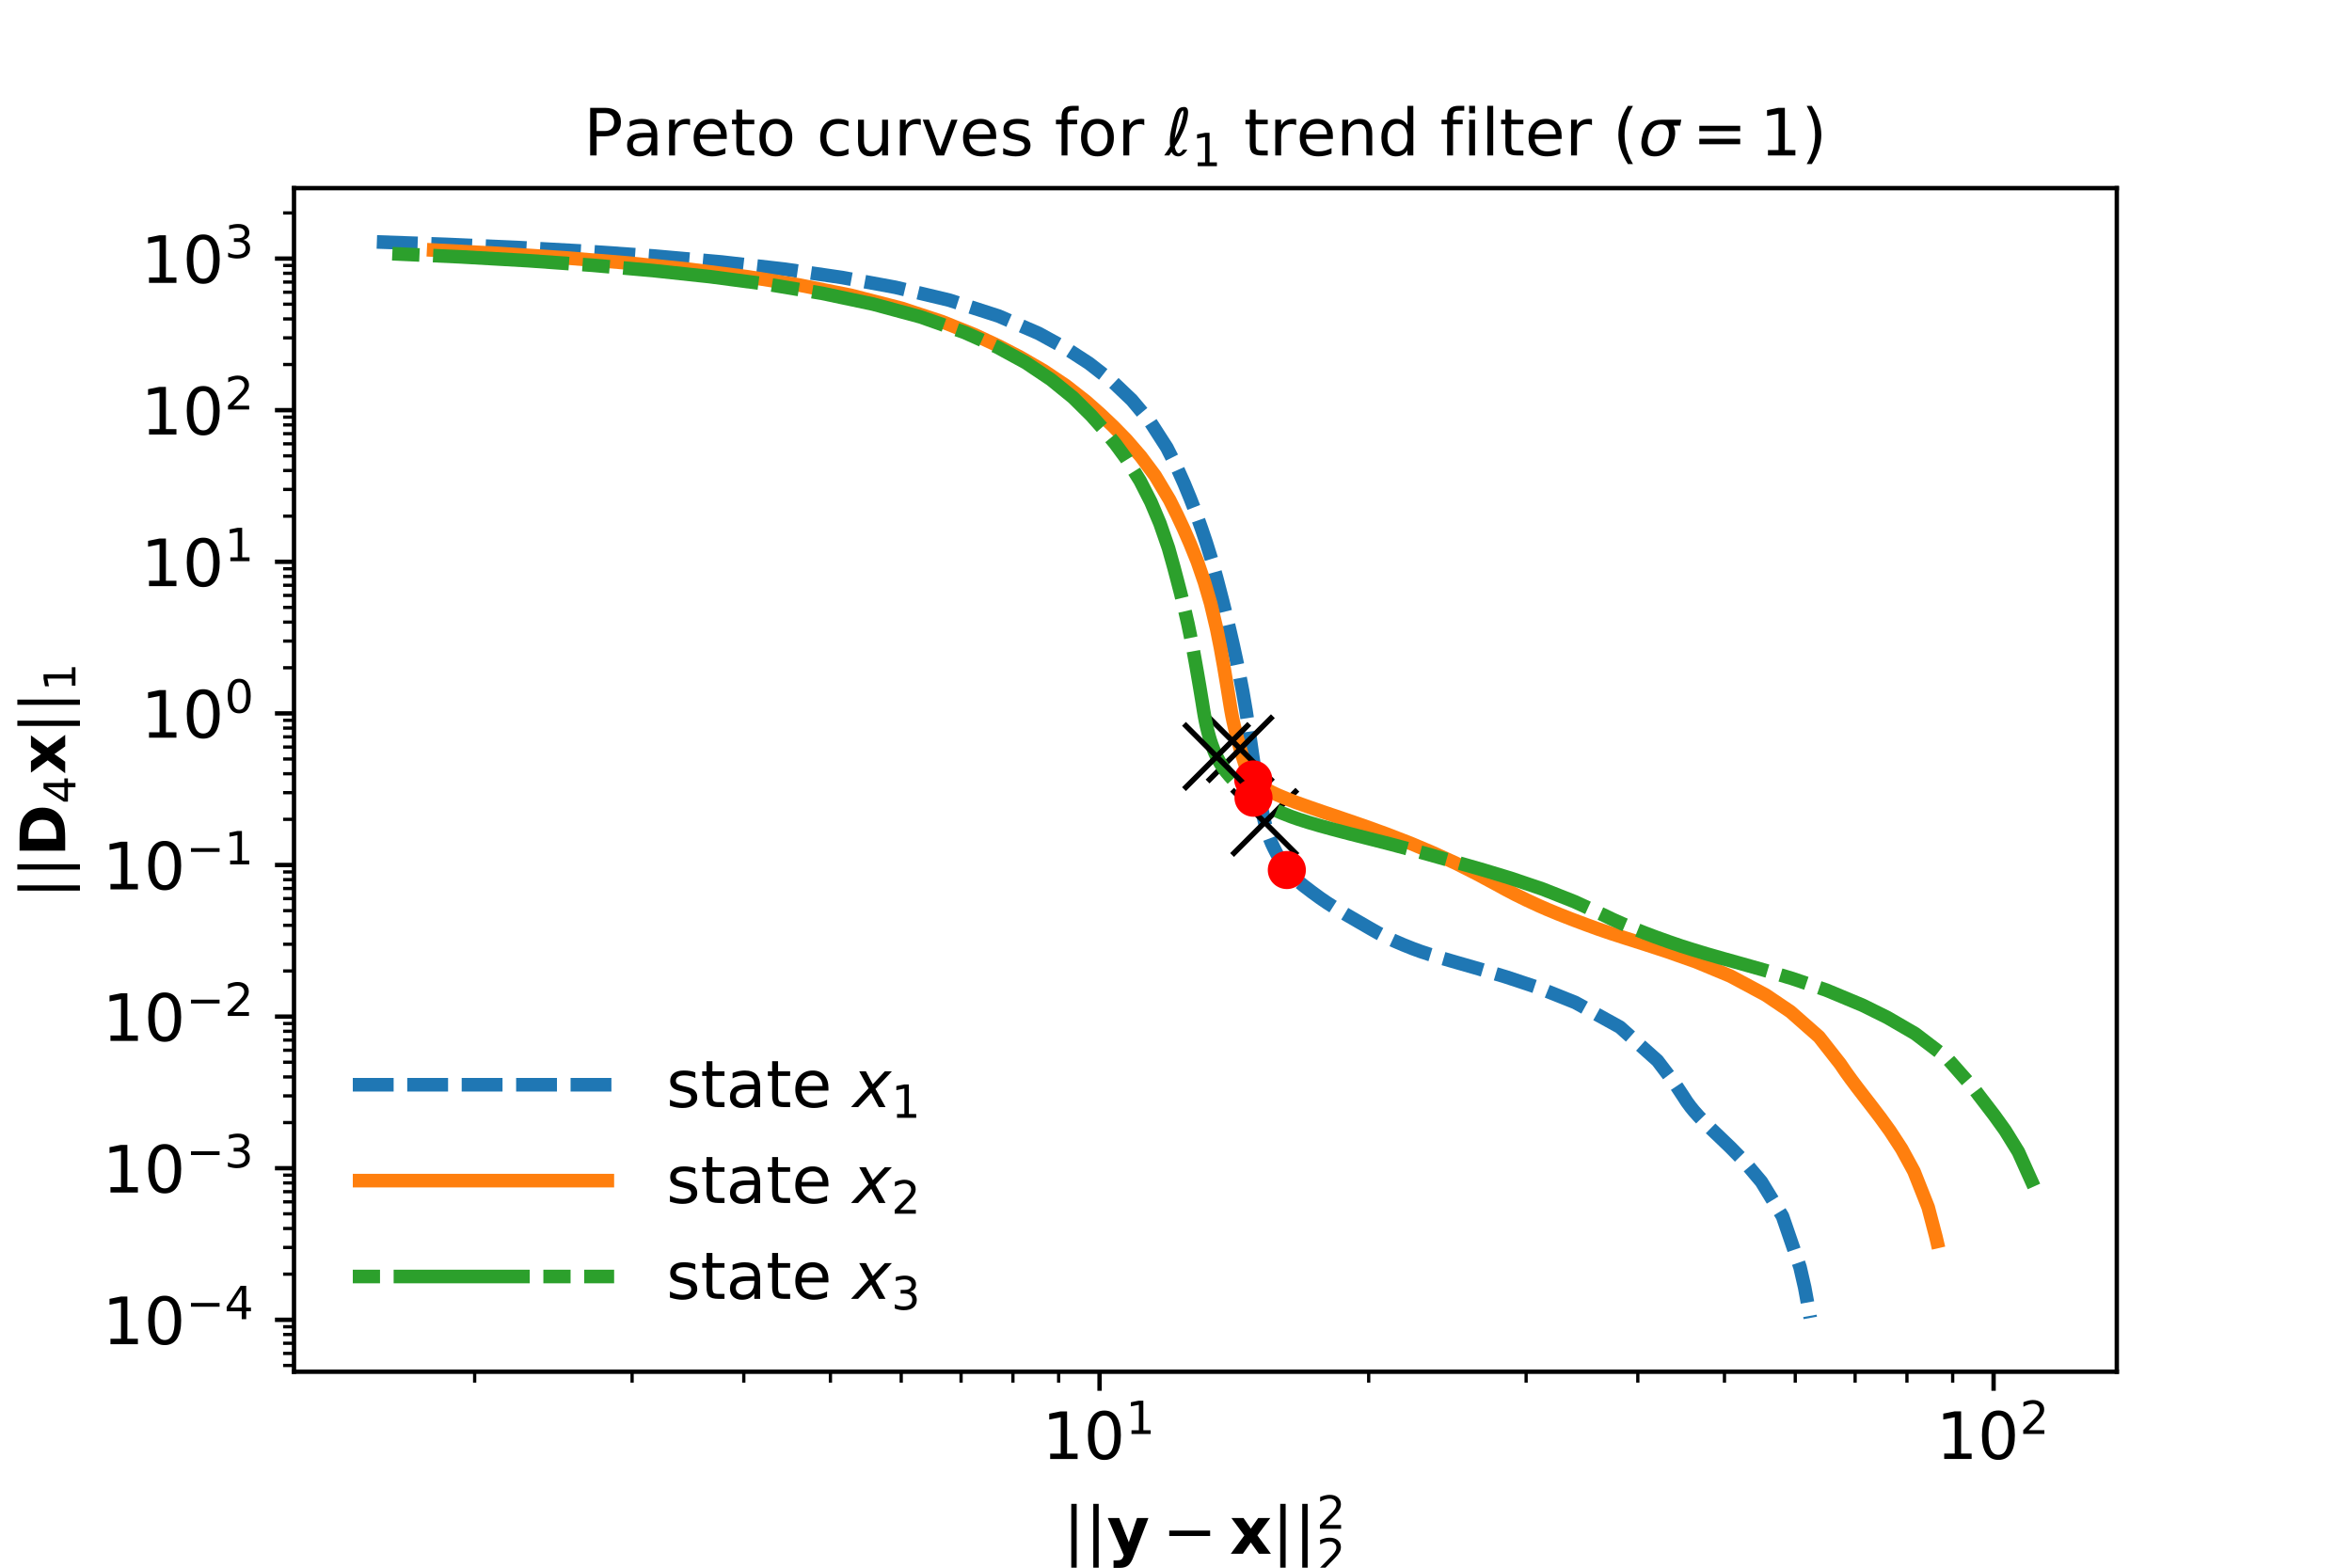 <?xml version="1.0" encoding="utf-8" standalone="no"?>
<!DOCTYPE svg PUBLIC "-//W3C//DTD SVG 1.1//EN"
  "http://www.w3.org/Graphics/SVG/1.1/DTD/svg11.dtd">
<!-- Created with matplotlib (https://matplotlib.org/) -->
<svg height="288pt" version="1.1" viewBox="0 0 432 288" width="432pt" xmlns="http://www.w3.org/2000/svg" xmlns:xlink="http://www.w3.org/1999/xlink">
 <defs>
  <style type="text/css">
*{stroke-linecap:butt;stroke-linejoin:round;}
  </style>
 </defs>
 <g id="figure_1">
  <g id="patch_1">
   <path d="M 0 288 
L 432 288 
L 432 0 
L 0 0 
z
" style="fill:#ffffff;"/>
  </g>
  <g id="axes_1">
   <g id="patch_2">
    <path d="M 54 252 
L 388.8 252 
L 388.8 34.56 
L 54 34.56 
z
" style="fill:#ffffff;"/>
   </g>
   <g id="matplotlib.axis_1">
    <g id="xtick_1">
     <g id="line2d_1">
      <defs>
       <path d="M 0 0 
L 0 3.5 
" id="m8ebabb7820" style="stroke:#000000;stroke-width:0.8;"/>
      </defs>
      <g>
       <use style="stroke:#000000;stroke-width:0.8;" x="201.96" xlink:href="#m8ebabb7820" y="252"/>
      </g>
     </g>
     <g id="text_1">
      <!-- $\mathdefault{10^{1}}$ -->
      <defs>
       <path d="M 12.406 8.297 
L 28.516 8.297 
L 28.516 63.922 
L 10.984 60.406 
L 10.984 69.391 
L 28.422 72.906 
L 38.281 72.906 
L 38.281 8.297 
L 54.391 8.297 
L 54.391 0 
L 12.406 0 
z
" id="DejaVuSans-49"/>
       <path d="M 31.781 66.406 
Q 24.172 66.406 20.328 58.906 
Q 16.5 51.422 16.5 36.375 
Q 16.5 21.391 20.328 13.891 
Q 24.172 6.391 31.781 6.391 
Q 39.453 6.391 43.281 13.891 
Q 47.125 21.391 47.125 36.375 
Q 47.125 51.422 43.281 58.906 
Q 39.453 66.406 31.781 66.406 
z
M 31.781 74.219 
Q 44.047 74.219 50.516 64.516 
Q 56.984 54.828 56.984 36.375 
Q 56.984 17.969 50.516 8.266 
Q 44.047 -1.422 31.781 -1.422 
Q 19.531 -1.422 13.062 8.266 
Q 6.594 17.969 6.594 36.375 
Q 6.594 54.828 13.062 64.516 
Q 19.531 74.219 31.781 74.219 
z
" id="DejaVuSans-48"/>
      </defs>
      <g transform="translate(191.4 268.118)scale(0.12 -0.12)">
       <use transform="translate(0 0.684)" xlink:href="#DejaVuSans-49"/>
       <use transform="translate(63.623 0.684)" xlink:href="#DejaVuSans-48"/>
       <use transform="translate(128.203 38.966)scale(0.7)" xlink:href="#DejaVuSans-49"/>
      </g>
     </g>
    </g>
    <g id="xtick_2">
     <g id="line2d_2">
      <g>
       <use style="stroke:#000000;stroke-width:0.8;" x="366.17" xlink:href="#m8ebabb7820" y="252"/>
      </g>
     </g>
     <g id="text_2">
      <!-- $\mathdefault{10^{2}}$ -->
      <defs>
       <path d="M 19.188 8.297 
L 53.609 8.297 
L 53.609 0 
L 7.328 0 
L 7.328 8.297 
Q 12.938 14.109 22.625 23.891 
Q 32.328 33.688 34.812 36.531 
Q 39.547 41.844 41.422 45.531 
Q 43.312 49.219 43.312 52.781 
Q 43.312 58.594 39.234 62.25 
Q 35.156 65.922 28.609 65.922 
Q 23.969 65.922 18.812 64.312 
Q 13.672 62.703 7.812 59.422 
L 7.812 69.391 
Q 13.766 71.781 18.938 73 
Q 24.125 74.219 28.422 74.219 
Q 39.75 74.219 46.484 68.547 
Q 53.219 62.891 53.219 53.422 
Q 53.219 48.922 51.531 44.891 
Q 49.859 40.875 45.406 35.406 
Q 44.188 33.984 37.641 27.219 
Q 31.109 20.453 19.188 8.297 
z
" id="DejaVuSans-50"/>
      </defs>
      <g transform="translate(355.61 268.118)scale(0.12 -0.12)">
       <use transform="translate(0 0.766)" xlink:href="#DejaVuSans-49"/>
       <use transform="translate(63.623 0.766)" xlink:href="#DejaVuSans-48"/>
       <use transform="translate(128.203 39.047)scale(0.7)" xlink:href="#DejaVuSans-50"/>
      </g>
     </g>
    </g>
    <g id="xtick_3">
     <g id="line2d_3">
      <defs>
       <path d="M 0 0 
L 0 2 
" id="m78959255fe" style="stroke:#000000;stroke-width:0.6;"/>
      </defs>
      <g>
       <use style="stroke:#000000;stroke-width:0.6;" x="87.183" xlink:href="#m78959255fe" y="252"/>
      </g>
     </g>
    </g>
    <g id="xtick_4">
     <g id="line2d_4">
      <g>
       <use style="stroke:#000000;stroke-width:0.6;" x="116.099" xlink:href="#m78959255fe" y="252"/>
      </g>
     </g>
    </g>
    <g id="xtick_5">
     <g id="line2d_5">
      <g>
       <use style="stroke:#000000;stroke-width:0.6;" x="136.615" xlink:href="#m78959255fe" y="252"/>
      </g>
     </g>
    </g>
    <g id="xtick_6">
     <g id="line2d_6">
      <g>
       <use style="stroke:#000000;stroke-width:0.6;" x="152.528" xlink:href="#m78959255fe" y="252"/>
      </g>
     </g>
    </g>
    <g id="xtick_7">
     <g id="line2d_7">
      <g>
       <use style="stroke:#000000;stroke-width:0.6;" x="165.531" xlink:href="#m78959255fe" y="252"/>
      </g>
     </g>
    </g>
    <g id="xtick_8">
     <g id="line2d_8">
      <g>
       <use style="stroke:#000000;stroke-width:0.6;" x="176.524" xlink:href="#m78959255fe" y="252"/>
      </g>
     </g>
    </g>
    <g id="xtick_9">
     <g id="line2d_9">
      <g>
       <use style="stroke:#000000;stroke-width:0.6;" x="186.047" xlink:href="#m78959255fe" y="252"/>
      </g>
     </g>
    </g>
    <g id="xtick_10">
     <g id="line2d_10">
      <g>
       <use style="stroke:#000000;stroke-width:0.6;" x="194.447" xlink:href="#m78959255fe" y="252"/>
      </g>
     </g>
    </g>
    <g id="xtick_11">
     <g id="line2d_11">
      <g>
       <use style="stroke:#000000;stroke-width:0.6;" x="251.392" xlink:href="#m78959255fe" y="252"/>
      </g>
     </g>
    </g>
    <g id="xtick_12">
     <g id="line2d_12">
      <g>
       <use style="stroke:#000000;stroke-width:0.6;" x="280.308" xlink:href="#m78959255fe" y="252"/>
      </g>
     </g>
    </g>
    <g id="xtick_13">
     <g id="line2d_13">
      <g>
       <use style="stroke:#000000;stroke-width:0.6;" x="300.824" xlink:href="#m78959255fe" y="252"/>
      </g>
     </g>
    </g>
    <g id="xtick_14">
     <g id="line2d_14">
      <g>
       <use style="stroke:#000000;stroke-width:0.6;" x="316.738" xlink:href="#m78959255fe" y="252"/>
      </g>
     </g>
    </g>
    <g id="xtick_15">
     <g id="line2d_15">
      <g>
       <use style="stroke:#000000;stroke-width:0.6;" x="329.74" xlink:href="#m78959255fe" y="252"/>
      </g>
     </g>
    </g>
    <g id="xtick_16">
     <g id="line2d_16">
      <g>
       <use style="stroke:#000000;stroke-width:0.6;" x="340.733" xlink:href="#m78959255fe" y="252"/>
      </g>
     </g>
    </g>
    <g id="xtick_17">
     <g id="line2d_17">
      <g>
       <use style="stroke:#000000;stroke-width:0.6;" x="350.256" xlink:href="#m78959255fe" y="252"/>
      </g>
     </g>
    </g>
    <g id="xtick_18">
     <g id="line2d_18">
      <g>
       <use style="stroke:#000000;stroke-width:0.6;" x="358.656" xlink:href="#m78959255fe" y="252"/>
      </g>
     </g>
    </g>
    <g id="text_3">
     <!-- $||\mathbf{y} - \mathbf{x}||_2^2$ -->
     <defs>
      <path d="M 21 76.422 
L 21 -23.578 
L 12.703 -23.578 
L 12.703 76.422 
z
" id="DejaVuSans-124"/>
      <path d="M 1.219 54.688 
L 18.703 54.688 
L 33.406 17.578 
L 45.906 54.688 
L 63.375 54.688 
L 40.375 -5.172 
Q 36.922 -14.312 32.297 -17.938 
Q 27.688 -21.578 20.125 -21.578 
L 10.016 -21.578 
L 10.016 -10.109 
L 15.484 -10.109 
Q 19.922 -10.109 21.938 -8.688 
Q 23.969 -7.281 25.094 -3.609 
L 25.594 -2.094 
z
" id="DejaVuSans-Bold-121"/>
      <path d="M 10.594 35.5 
L 73.188 35.5 
L 73.188 27.203 
L 10.594 27.203 
z
" id="DejaVuSans-8722"/>
      <path d="M 22.219 27.984 
L 2.484 54.688 
L 21 54.688 
L 32.172 38.484 
L 43.5 54.688 
L 62.016 54.688 
L 42.281 28.078 
L 62.984 0 
L 44.484 0 
L 32.172 17.281 
L 20.016 0 
L 1.516 0 
z
" id="DejaVuSans-Bold-120"/>
     </defs>
     <g transform="translate(195.24 285.534)scale(0.12 -0.12)">
      <use transform="translate(0 0.766)" xlink:href="#DejaVuSans-124"/>
      <use transform="translate(33.691 0.766)" xlink:href="#DejaVuSans-124"/>
      <use transform="translate(67.383 0.766)" xlink:href="#DejaVuSans-Bold-121"/>
      <use transform="translate(152.051 0.766)" xlink:href="#DejaVuSans-8722"/>
      <use transform="translate(255.322 0.766)" xlink:href="#DejaVuSans-Bold-120"/>
      <use transform="translate(319.824 0.766)" xlink:href="#DejaVuSans-124"/>
      <use transform="translate(353.516 0.766)" xlink:href="#DejaVuSans-124"/>
      <use transform="translate(388.164 39.047)scale(0.7)" xlink:href="#DejaVuSans-50"/>
      <use transform="translate(388.164 -26.578)scale(0.7)" xlink:href="#DejaVuSans-50"/>
     </g>
    </g>
   </g>
   <g id="matplotlib.axis_2">
    <g id="ytick_1">
     <g id="line2d_19">
      <defs>
       <path d="M 0 0 
L -3.5 0 
" id="m9e5296864f" style="stroke:#000000;stroke-width:0.8;"/>
      </defs>
      <g>
       <use style="stroke:#000000;stroke-width:0.8;" x="54" xlink:href="#m9e5296864f" y="242.461"/>
      </g>
     </g>
     <g id="text_4">
      <!-- $\mathdefault{10^{-4}}$ -->
      <defs>
       <path d="M 37.797 64.312 
L 12.891 25.391 
L 37.797 25.391 
z
M 35.203 72.906 
L 47.609 72.906 
L 47.609 25.391 
L 58.016 25.391 
L 58.016 17.188 
L 47.609 17.188 
L 47.609 0 
L 37.797 0 
L 37.797 17.188 
L 4.891 17.188 
L 4.891 26.703 
z
" id="DejaVuSans-52"/>
      </defs>
      <g transform="translate(18.8 247.02)scale(0.12 -0.12)">
       <use transform="translate(0 0.684)" xlink:href="#DejaVuSans-49"/>
       <use transform="translate(63.623 0.684)" xlink:href="#DejaVuSans-48"/>
       <use transform="translate(128.203 38.966)scale(0.7)" xlink:href="#DejaVuSans-8722"/>
       <use transform="translate(186.855 38.966)scale(0.7)" xlink:href="#DejaVuSans-52"/>
      </g>
     </g>
    </g>
    <g id="ytick_2">
     <g id="line2d_20">
      <g>
       <use style="stroke:#000000;stroke-width:0.8;" x="54" xlink:href="#m9e5296864f" y="214.61"/>
      </g>
     </g>
     <g id="text_5">
      <!-- $\mathdefault{10^{-3}}$ -->
      <defs>
       <path d="M 40.578 39.312 
Q 47.656 37.797 51.625 33 
Q 55.609 28.219 55.609 21.188 
Q 55.609 10.406 48.188 4.484 
Q 40.766 -1.422 27.094 -1.422 
Q 22.516 -1.422 17.656 -0.516 
Q 12.797 0.391 7.625 2.203 
L 7.625 11.719 
Q 11.719 9.328 16.594 8.109 
Q 21.484 6.891 26.812 6.891 
Q 36.078 6.891 40.938 10.547 
Q 45.797 14.203 45.797 21.188 
Q 45.797 27.641 41.281 31.266 
Q 36.766 34.906 28.719 34.906 
L 20.219 34.906 
L 20.219 43.016 
L 29.109 43.016 
Q 36.375 43.016 40.234 45.922 
Q 44.094 48.828 44.094 54.297 
Q 44.094 59.906 40.109 62.906 
Q 36.141 65.922 28.719 65.922 
Q 24.656 65.922 20.016 65.031 
Q 15.375 64.156 9.812 62.312 
L 9.812 71.094 
Q 15.438 72.656 20.344 73.438 
Q 25.25 74.219 29.594 74.219 
Q 40.828 74.219 47.359 69.109 
Q 53.906 64.016 53.906 55.328 
Q 53.906 49.266 50.438 45.094 
Q 46.969 40.922 40.578 39.312 
z
" id="DejaVuSans-51"/>
      </defs>
      <g transform="translate(18.8 219.169)scale(0.12 -0.12)">
       <use transform="translate(0 0.766)" xlink:href="#DejaVuSans-49"/>
       <use transform="translate(63.623 0.766)" xlink:href="#DejaVuSans-48"/>
       <use transform="translate(128.203 39.047)scale(0.7)" xlink:href="#DejaVuSans-8722"/>
       <use transform="translate(186.855 39.047)scale(0.7)" xlink:href="#DejaVuSans-51"/>
      </g>
     </g>
    </g>
    <g id="ytick_3">
     <g id="line2d_21">
      <g>
       <use style="stroke:#000000;stroke-width:0.8;" x="54" xlink:href="#m9e5296864f" y="186.759"/>
      </g>
     </g>
     <g id="text_6">
      <!-- $\mathdefault{10^{-2}}$ -->
      <g transform="translate(18.8 191.318)scale(0.12 -0.12)">
       <use transform="translate(0 0.766)" xlink:href="#DejaVuSans-49"/>
       <use transform="translate(63.623 0.766)" xlink:href="#DejaVuSans-48"/>
       <use transform="translate(128.203 39.047)scale(0.7)" xlink:href="#DejaVuSans-8722"/>
       <use transform="translate(186.855 39.047)scale(0.7)" xlink:href="#DejaVuSans-50"/>
      </g>
     </g>
    </g>
    <g id="ytick_4">
     <g id="line2d_22">
      <g>
       <use style="stroke:#000000;stroke-width:0.8;" x="54" xlink:href="#m9e5296864f" y="158.908"/>
      </g>
     </g>
     <g id="text_7">
      <!-- $\mathdefault{10^{-1}}$ -->
      <g transform="translate(18.8 163.467)scale(0.12 -0.12)">
       <use transform="translate(0 0.684)" xlink:href="#DejaVuSans-49"/>
       <use transform="translate(63.623 0.684)" xlink:href="#DejaVuSans-48"/>
       <use transform="translate(128.203 38.966)scale(0.7)" xlink:href="#DejaVuSans-8722"/>
       <use transform="translate(186.855 38.966)scale(0.7)" xlink:href="#DejaVuSans-49"/>
      </g>
     </g>
    </g>
    <g id="ytick_5">
     <g id="line2d_23">
      <g>
       <use style="stroke:#000000;stroke-width:0.8;" x="54" xlink:href="#m9e5296864f" y="131.057"/>
      </g>
     </g>
     <g id="text_8">
      <!-- $\mathdefault{10^{0}}$ -->
      <g transform="translate(25.88 135.616)scale(0.12 -0.12)">
       <use transform="translate(0 0.766)" xlink:href="#DejaVuSans-49"/>
       <use transform="translate(63.623 0.766)" xlink:href="#DejaVuSans-48"/>
       <use transform="translate(128.203 39.047)scale(0.7)" xlink:href="#DejaVuSans-48"/>
      </g>
     </g>
    </g>
    <g id="ytick_6">
     <g id="line2d_24">
      <g>
       <use style="stroke:#000000;stroke-width:0.8;" x="54" xlink:href="#m9e5296864f" y="103.206"/>
      </g>
     </g>
     <g id="text_9">
      <!-- $\mathdefault{10^{1}}$ -->
      <g transform="translate(25.88 107.765)scale(0.12 -0.12)">
       <use transform="translate(0 0.684)" xlink:href="#DejaVuSans-49"/>
       <use transform="translate(63.623 0.684)" xlink:href="#DejaVuSans-48"/>
       <use transform="translate(128.203 38.966)scale(0.7)" xlink:href="#DejaVuSans-49"/>
      </g>
     </g>
    </g>
    <g id="ytick_7">
     <g id="line2d_25">
      <g>
       <use style="stroke:#000000;stroke-width:0.8;" x="54" xlink:href="#m9e5296864f" y="75.355"/>
      </g>
     </g>
     <g id="text_10">
      <!-- $\mathdefault{10^{2}}$ -->
      <g transform="translate(25.88 79.914)scale(0.12 -0.12)">
       <use transform="translate(0 0.766)" xlink:href="#DejaVuSans-49"/>
       <use transform="translate(63.623 0.766)" xlink:href="#DejaVuSans-48"/>
       <use transform="translate(128.203 39.047)scale(0.7)" xlink:href="#DejaVuSans-50"/>
      </g>
     </g>
    </g>
    <g id="ytick_8">
     <g id="line2d_26">
      <g>
       <use style="stroke:#000000;stroke-width:0.8;" x="54" xlink:href="#m9e5296864f" y="47.505"/>
      </g>
     </g>
     <g id="text_11">
      <!-- $\mathdefault{10^{3}}$ -->
      <g transform="translate(25.88 52.064)scale(0.12 -0.12)">
       <use transform="translate(0 0.766)" xlink:href="#DejaVuSans-49"/>
       <use transform="translate(63.623 0.766)" xlink:href="#DejaVuSans-48"/>
       <use transform="translate(128.203 39.047)scale(0.7)" xlink:href="#DejaVuSans-51"/>
      </g>
     </g>
    </g>
    <g id="ytick_9">
     <g id="line2d_27">
      <defs>
       <path d="M 0 0 
L -2 0 
" id="m227a99e1cc" style="stroke:#000000;stroke-width:0.6;"/>
      </defs>
      <g>
       <use style="stroke:#000000;stroke-width:0.6;" x="54" xlink:href="#m227a99e1cc" y="250.844"/>
      </g>
     </g>
    </g>
    <g id="ytick_10">
     <g id="line2d_28">
      <g>
       <use style="stroke:#000000;stroke-width:0.6;" x="54" xlink:href="#m227a99e1cc" y="248.639"/>
      </g>
     </g>
    </g>
    <g id="ytick_11">
     <g id="line2d_29">
      <g>
       <use style="stroke:#000000;stroke-width:0.6;" x="54" xlink:href="#m227a99e1cc" y="246.775"/>
      </g>
     </g>
    </g>
    <g id="ytick_12">
     <g id="line2d_30">
      <g>
       <use style="stroke:#000000;stroke-width:0.6;" x="54" xlink:href="#m227a99e1cc" y="245.16"/>
      </g>
     </g>
    </g>
    <g id="ytick_13">
     <g id="line2d_31">
      <g>
       <use style="stroke:#000000;stroke-width:0.6;" x="54" xlink:href="#m227a99e1cc" y="243.735"/>
      </g>
     </g>
    </g>
    <g id="ytick_14">
     <g id="line2d_32">
      <g>
       <use style="stroke:#000000;stroke-width:0.6;" x="54" xlink:href="#m227a99e1cc" y="234.077"/>
      </g>
     </g>
    </g>
    <g id="ytick_15">
     <g id="line2d_33">
      <g>
       <use style="stroke:#000000;stroke-width:0.6;" x="54" xlink:href="#m227a99e1cc" y="229.172"/>
      </g>
     </g>
    </g>
    <g id="ytick_16">
     <g id="line2d_34">
      <g>
       <use style="stroke:#000000;stroke-width:0.6;" x="54" xlink:href="#m227a99e1cc" y="225.693"/>
      </g>
     </g>
    </g>
    <g id="ytick_17">
     <g id="line2d_35">
      <g>
       <use style="stroke:#000000;stroke-width:0.6;" x="54" xlink:href="#m227a99e1cc" y="222.994"/>
      </g>
     </g>
    </g>
    <g id="ytick_18">
     <g id="line2d_36">
      <g>
       <use style="stroke:#000000;stroke-width:0.6;" x="54" xlink:href="#m227a99e1cc" y="220.788"/>
      </g>
     </g>
    </g>
    <g id="ytick_19">
     <g id="line2d_37">
      <g>
       <use style="stroke:#000000;stroke-width:0.6;" x="54" xlink:href="#m227a99e1cc" y="218.924"/>
      </g>
     </g>
    </g>
    <g id="ytick_20">
     <g id="line2d_38">
      <g>
       <use style="stroke:#000000;stroke-width:0.6;" x="54" xlink:href="#m227a99e1cc" y="217.309"/>
      </g>
     </g>
    </g>
    <g id="ytick_21">
     <g id="line2d_39">
      <g>
       <use style="stroke:#000000;stroke-width:0.6;" x="54" xlink:href="#m227a99e1cc" y="215.884"/>
      </g>
     </g>
    </g>
    <g id="ytick_22">
     <g id="line2d_40">
      <g>
       <use style="stroke:#000000;stroke-width:0.6;" x="54" xlink:href="#m227a99e1cc" y="206.226"/>
      </g>
     </g>
    </g>
    <g id="ytick_23">
     <g id="line2d_41">
      <g>
       <use style="stroke:#000000;stroke-width:0.6;" x="54" xlink:href="#m227a99e1cc" y="201.321"/>
      </g>
     </g>
    </g>
    <g id="ytick_24">
     <g id="line2d_42">
      <g>
       <use style="stroke:#000000;stroke-width:0.6;" x="54" xlink:href="#m227a99e1cc" y="197.842"/>
      </g>
     </g>
    </g>
    <g id="ytick_25">
     <g id="line2d_43">
      <g>
       <use style="stroke:#000000;stroke-width:0.6;" x="54" xlink:href="#m227a99e1cc" y="195.143"/>
      </g>
     </g>
    </g>
    <g id="ytick_26">
     <g id="line2d_44">
      <g>
       <use style="stroke:#000000;stroke-width:0.6;" x="54" xlink:href="#m227a99e1cc" y="192.937"/>
      </g>
     </g>
    </g>
    <g id="ytick_27">
     <g id="line2d_45">
      <g>
       <use style="stroke:#000000;stroke-width:0.6;" x="54" xlink:href="#m227a99e1cc" y="191.073"/>
      </g>
     </g>
    </g>
    <g id="ytick_28">
     <g id="line2d_46">
      <g>
       <use style="stroke:#000000;stroke-width:0.6;" x="54" xlink:href="#m227a99e1cc" y="189.458"/>
      </g>
     </g>
    </g>
    <g id="ytick_29">
     <g id="line2d_47">
      <g>
       <use style="stroke:#000000;stroke-width:0.6;" x="54" xlink:href="#m227a99e1cc" y="188.033"/>
      </g>
     </g>
    </g>
    <g id="ytick_30">
     <g id="line2d_48">
      <g>
       <use style="stroke:#000000;stroke-width:0.6;" x="54" xlink:href="#m227a99e1cc" y="178.375"/>
      </g>
     </g>
    </g>
    <g id="ytick_31">
     <g id="line2d_49">
      <g>
       <use style="stroke:#000000;stroke-width:0.6;" x="54" xlink:href="#m227a99e1cc" y="173.471"/>
      </g>
     </g>
    </g>
    <g id="ytick_32">
     <g id="line2d_50">
      <g>
       <use style="stroke:#000000;stroke-width:0.6;" x="54" xlink:href="#m227a99e1cc" y="169.991"/>
      </g>
     </g>
    </g>
    <g id="ytick_33">
     <g id="line2d_51">
      <g>
       <use style="stroke:#000000;stroke-width:0.6;" x="54" xlink:href="#m227a99e1cc" y="167.292"/>
      </g>
     </g>
    </g>
    <g id="ytick_34">
     <g id="line2d_52">
      <g>
       <use style="stroke:#000000;stroke-width:0.6;" x="54" xlink:href="#m227a99e1cc" y="165.087"/>
      </g>
     </g>
    </g>
    <g id="ytick_35">
     <g id="line2d_53">
      <g>
       <use style="stroke:#000000;stroke-width:0.6;" x="54" xlink:href="#m227a99e1cc" y="163.222"/>
      </g>
     </g>
    </g>
    <g id="ytick_36">
     <g id="line2d_54">
      <g>
       <use style="stroke:#000000;stroke-width:0.6;" x="54" xlink:href="#m227a99e1cc" y="161.607"/>
      </g>
     </g>
    </g>
    <g id="ytick_37">
     <g id="line2d_55">
      <g>
       <use style="stroke:#000000;stroke-width:0.6;" x="54" xlink:href="#m227a99e1cc" y="160.182"/>
      </g>
     </g>
    </g>
    <g id="ytick_38">
     <g id="line2d_56">
      <g>
       <use style="stroke:#000000;stroke-width:0.6;" x="54" xlink:href="#m227a99e1cc" y="150.524"/>
      </g>
     </g>
    </g>
    <g id="ytick_39">
     <g id="line2d_57">
      <g>
       <use style="stroke:#000000;stroke-width:0.6;" x="54" xlink:href="#m227a99e1cc" y="145.62"/>
      </g>
     </g>
    </g>
    <g id="ytick_40">
     <g id="line2d_58">
      <g>
       <use style="stroke:#000000;stroke-width:0.6;" x="54" xlink:href="#m227a99e1cc" y="142.14"/>
      </g>
     </g>
    </g>
    <g id="ytick_41">
     <g id="line2d_59">
      <g>
       <use style="stroke:#000000;stroke-width:0.6;" x="54" xlink:href="#m227a99e1cc" y="139.441"/>
      </g>
     </g>
    </g>
    <g id="ytick_42">
     <g id="line2d_60">
      <g>
       <use style="stroke:#000000;stroke-width:0.6;" x="54" xlink:href="#m227a99e1cc" y="137.236"/>
      </g>
     </g>
    </g>
    <g id="ytick_43">
     <g id="line2d_61">
      <g>
       <use style="stroke:#000000;stroke-width:0.6;" x="54" xlink:href="#m227a99e1cc" y="135.371"/>
      </g>
     </g>
    </g>
    <g id="ytick_44">
     <g id="line2d_62">
      <g>
       <use style="stroke:#000000;stroke-width:0.6;" x="54" xlink:href="#m227a99e1cc" y="133.756"/>
      </g>
     </g>
    </g>
    <g id="ytick_45">
     <g id="line2d_63">
      <g>
       <use style="stroke:#000000;stroke-width:0.6;" x="54" xlink:href="#m227a99e1cc" y="132.331"/>
      </g>
     </g>
    </g>
    <g id="ytick_46">
     <g id="line2d_64">
      <g>
       <use style="stroke:#000000;stroke-width:0.6;" x="54" xlink:href="#m227a99e1cc" y="122.673"/>
      </g>
     </g>
    </g>
    <g id="ytick_47">
     <g id="line2d_65">
      <g>
       <use style="stroke:#000000;stroke-width:0.6;" x="54" xlink:href="#m227a99e1cc" y="117.769"/>
      </g>
     </g>
    </g>
    <g id="ytick_48">
     <g id="line2d_66">
      <g>
       <use style="stroke:#000000;stroke-width:0.6;" x="54" xlink:href="#m227a99e1cc" y="114.289"/>
      </g>
     </g>
    </g>
    <g id="ytick_49">
     <g id="line2d_67">
      <g>
       <use style="stroke:#000000;stroke-width:0.6;" x="54" xlink:href="#m227a99e1cc" y="111.59"/>
      </g>
     </g>
    </g>
    <g id="ytick_50">
     <g id="line2d_68">
      <g>
       <use style="stroke:#000000;stroke-width:0.6;" x="54" xlink:href="#m227a99e1cc" y="109.385"/>
      </g>
     </g>
    </g>
    <g id="ytick_51">
     <g id="line2d_69">
      <g>
       <use style="stroke:#000000;stroke-width:0.6;" x="54" xlink:href="#m227a99e1cc" y="107.52"/>
      </g>
     </g>
    </g>
    <g id="ytick_52">
     <g id="line2d_70">
      <g>
       <use style="stroke:#000000;stroke-width:0.6;" x="54" xlink:href="#m227a99e1cc" y="105.905"/>
      </g>
     </g>
    </g>
    <g id="ytick_53">
     <g id="line2d_71">
      <g>
       <use style="stroke:#000000;stroke-width:0.6;" x="54" xlink:href="#m227a99e1cc" y="104.481"/>
      </g>
     </g>
    </g>
    <g id="ytick_54">
     <g id="line2d_72">
      <g>
       <use style="stroke:#000000;stroke-width:0.6;" x="54" xlink:href="#m227a99e1cc" y="94.822"/>
      </g>
     </g>
    </g>
    <g id="ytick_55">
     <g id="line2d_73">
      <g>
       <use style="stroke:#000000;stroke-width:0.6;" x="54" xlink:href="#m227a99e1cc" y="89.918"/>
      </g>
     </g>
    </g>
    <g id="ytick_56">
     <g id="line2d_74">
      <g>
       <use style="stroke:#000000;stroke-width:0.6;" x="54" xlink:href="#m227a99e1cc" y="86.438"/>
      </g>
     </g>
    </g>
    <g id="ytick_57">
     <g id="line2d_75">
      <g>
       <use style="stroke:#000000;stroke-width:0.6;" x="54" xlink:href="#m227a99e1cc" y="83.739"/>
      </g>
     </g>
    </g>
    <g id="ytick_58">
     <g id="line2d_76">
      <g>
       <use style="stroke:#000000;stroke-width:0.6;" x="54" xlink:href="#m227a99e1cc" y="81.534"/>
      </g>
     </g>
    </g>
    <g id="ytick_59">
     <g id="line2d_77">
      <g>
       <use style="stroke:#000000;stroke-width:0.6;" x="54" xlink:href="#m227a99e1cc" y="79.67"/>
      </g>
     </g>
    </g>
    <g id="ytick_60">
     <g id="line2d_78">
      <g>
       <use style="stroke:#000000;stroke-width:0.6;" x="54" xlink:href="#m227a99e1cc" y="78.054"/>
      </g>
     </g>
    </g>
    <g id="ytick_61">
     <g id="line2d_79">
      <g>
       <use style="stroke:#000000;stroke-width:0.6;" x="54" xlink:href="#m227a99e1cc" y="76.63"/>
      </g>
     </g>
    </g>
    <g id="ytick_62">
     <g id="line2d_80">
      <g>
       <use style="stroke:#000000;stroke-width:0.6;" x="54" xlink:href="#m227a99e1cc" y="66.971"/>
      </g>
     </g>
    </g>
    <g id="ytick_63">
     <g id="line2d_81">
      <g>
       <use style="stroke:#000000;stroke-width:0.6;" x="54" xlink:href="#m227a99e1cc" y="62.067"/>
      </g>
     </g>
    </g>
    <g id="ytick_64">
     <g id="line2d_82">
      <g>
       <use style="stroke:#000000;stroke-width:0.6;" x="54" xlink:href="#m227a99e1cc" y="58.587"/>
      </g>
     </g>
    </g>
    <g id="ytick_65">
     <g id="line2d_83">
      <g>
       <use style="stroke:#000000;stroke-width:0.6;" x="54" xlink:href="#m227a99e1cc" y="55.888"/>
      </g>
     </g>
    </g>
    <g id="ytick_66">
     <g id="line2d_84">
      <g>
       <use style="stroke:#000000;stroke-width:0.6;" x="54" xlink:href="#m227a99e1cc" y="53.683"/>
      </g>
     </g>
    </g>
    <g id="ytick_67">
     <g id="line2d_85">
      <g>
       <use style="stroke:#000000;stroke-width:0.6;" x="54" xlink:href="#m227a99e1cc" y="51.819"/>
      </g>
     </g>
    </g>
    <g id="ytick_68">
     <g id="line2d_86">
      <g>
       <use style="stroke:#000000;stroke-width:0.6;" x="54" xlink:href="#m227a99e1cc" y="50.204"/>
      </g>
     </g>
    </g>
    <g id="ytick_69">
     <g id="line2d_87">
      <g>
       <use style="stroke:#000000;stroke-width:0.6;" x="54" xlink:href="#m227a99e1cc" y="48.779"/>
      </g>
     </g>
    </g>
    <g id="ytick_70">
     <g id="line2d_88">
      <g>
       <use style="stroke:#000000;stroke-width:0.6;" x="54" xlink:href="#m227a99e1cc" y="39.121"/>
      </g>
     </g>
    </g>
    <g id="text_12">
     <!-- $||\mathbf{D}_4\mathbf{x}||_1$ -->
     <defs>
      <path d="M 27.984 58.688 
L 27.984 14.203 
L 34.719 14.203 
Q 46.234 14.203 52.312 19.922 
Q 58.406 25.641 58.406 36.531 
Q 58.406 47.359 52.344 53.016 
Q 46.297 58.688 34.719 58.688 
z
M 9.188 72.906 
L 29 72.906 
Q 45.609 72.906 53.734 70.531 
Q 61.859 68.172 67.672 62.5 
Q 72.797 57.562 75.281 51.109 
Q 77.781 44.672 77.781 36.531 
Q 77.781 28.266 75.281 21.797 
Q 72.797 15.328 67.672 10.406 
Q 61.812 4.734 53.609 2.359 
Q 45.406 0 29 0 
L 9.188 0 
z
" id="DejaVuSans-Bold-68"/>
     </defs>
     <g transform="translate(12.04 165.072)rotate(-90)scale(0.115 -0.115)">
      <use transform="translate(0 0.578)" xlink:href="#DejaVuSans-124"/>
      <use transform="translate(33.691 0.578)" xlink:href="#DejaVuSans-124"/>
      <use transform="translate(67.383 0.578)" xlink:href="#DejaVuSans-Bold-68"/>
      <use transform="translate(151.348 -15.828)scale(0.7)" xlink:href="#DejaVuSans-52"/>
      <use transform="translate(198.618 0.578)" xlink:href="#DejaVuSans-Bold-120"/>
      <use transform="translate(263.12 0.578)" xlink:href="#DejaVuSans-124"/>
      <use transform="translate(296.812 0.578)" xlink:href="#DejaVuSans-124"/>
      <use transform="translate(331.46 -15.828)scale(0.7)" xlink:href="#DejaVuSans-49"/>
     </g>
    </g>
   </g>
   <g id="line2d_89">
    <path clip-path="url(#p25e7dcf1eb)" d="M 69.218 44.444 
L 82.009 44.896 
L 94.873 45.461 
L 107.594 46.161 
L 120.034 47.023 
L 132.508 48.126 
L 144.143 49.453 
L 154.668 50.982 
L 164.479 52.785 
L 174.404 55.154 
L 183.42 58.062 
L 190.783 61.253 
L 195.87 64.048 
L 200.017 66.736 
L 204.334 70.099 
L 207.898 73.496 
L 211.348 77.612 
L 214.324 82.237 
L 216.247 86.039 
L 217.517 88.879 
L 218.585 91.474 
L 219.694 94.32 
L 220.719 97.199 
L 221.541 99.628 
L 222.559 102.898 
L 223.481 106.222 
L 224.063 108.457 
L 224.61 110.576 
L 225.309 113.394 
L 225.881 115.8 
L 226.466 118.334 
L 227.052 121.029 
L 227.605 123.676 
L 228.267 127.102 
L 228.843 130.475 
L 229.391 134.093 
L 229.656 135.929 
L 230.017 138.428 
L 230.217 139.793 
L 230.478 141.441 
L 230.787 143.37 
L 230.993 144.587 
L 231.298 146.283 
L 231.553 147.638 
L 231.825 148.99 
L 232.075 150.144 
L 232.296 151.08 
L 232.558 152.069 
L 232.773 152.802 
L 232.974 153.408 
L 233.283 154.22 
L 233.619 155.032 
L 234 155.831 
L 234.5 156.814 
L 235.164 157.987 
L 235.769 158.994 
L 236.133 159.536 
L 236.451 159.948 
L 236.907 160.457 
L 237.63 161.178 
L 238.381 161.843 
L 239.462 162.731 
L 240.99 163.895 
L 242.544 165.026 
L 243.705 165.82 
L 245.295 166.84 
L 247.249 168.012 
L 249.346 169.23 
L 251.685 170.584 
L 253.069 171.369 
L 254.568 172.144 
L 256.165 172.886 
L 257.724 173.555 
L 259.512 174.272 
L 260.981 174.81 
L 262.616 175.347 
L 264.914 176.045 
L 267.954 176.93 
L 271.717 178.009 
L 276.552 179.453 
L 282.435 181.405 
L 289.343 184.168 
L 297.536 188.693 
L 304.431 194.853 
L 307.606 199.034 
L 309.186 201.417 
L 309.83 202.412 
L 310.541 203.375 
L 311.145 204.115 
L 311.958 205.033 
L 313.101 206.218 
L 314.27 207.37 
L 315.951 208.972 
L 317.843 210.79 
L 320.371 213.367 
L 323.527 217.11 
L 327.4 223.443 
L 330.617 232.801 
L 331.469 236.504 
L 332.501 242.116 
" style="fill:none;stroke:#1f77b4;stroke-dasharray:7.5,2.5;stroke-dashoffset:0;stroke-width:2.5;"/>
   </g>
   <g id="line2d_90">
    <defs>
     <path d="M -6 6 
L 6 -6 
M -6 -6 
L 6 6 
" id="m8fc27f235b" style="stroke:#000000;"/>
    </defs>
    <g clip-path="url(#p25e7dcf1eb)">
     <use style="stroke:#000000;" x="232.296" xlink:href="#m8fc27f235b" y="151.08"/>
    </g>
   </g>
   <g id="line2d_91">
    <defs>
     <path d="M 0 3 
C 0.796 3 1.559 2.684 2.121 2.121 
C 2.684 1.559 3 0.796 3 0 
C 3 -0.796 2.684 -1.559 2.121 -2.121 
C 1.559 -2.684 0.796 -3 0 -3 
C -0.796 -3 -1.559 -2.684 -2.121 -2.121 
C -2.684 -1.559 -3 -0.796 -3 0 
C -3 0.796 -2.684 1.559 -2.121 2.121 
C -1.559 2.684 -0.796 3 0 3 
z
" id="m2de1a86638" style="stroke:#ff0000;"/>
    </defs>
    <g clip-path="url(#p25e7dcf1eb)">
     <use style="fill:#ff0000;stroke:#ff0000;" x="236.357" xlink:href="#m2de1a86638" y="159.832"/>
    </g>
   </g>
   <g id="line2d_92">
    <path clip-path="url(#p25e7dcf1eb)" d="M 78.406 45.876 
L 91.298 46.547 
L 103.642 47.357 
L 115.392 48.321 
L 126.571 49.467 
L 137.42 50.862 
L 146.899 52.385 
L 156.254 54.245 
L 165.609 56.646 
L 173.034 59.094 
L 178.874 61.44 
L 183.572 63.639 
L 187.409 65.626 
L 191.658 68.088 
L 195.734 70.817 
L 199.484 73.754 
L 202.121 76.089 
L 204.485 78.336 
L 206.9 80.809 
L 209.541 83.863 
L 212.174 87.398 
L 214.803 91.797 
L 216.204 94.606 
L 217.424 97.213 
L 218.578 99.845 
L 219.913 103.15 
L 221.247 107.034 
L 222.367 110.877 
L 223.47 115.534 
L 224.151 118.933 
L 224.759 122.318 
L 225.195 124.92 
L 225.55 127.085 
L 225.899 129.248 
L 226.103 130.48 
L 226.288 131.485 
L 226.488 132.463 
L 226.717 133.481 
L 226.988 134.58 
L 227.397 136.133 
L 227.797 137.573 
L 228.1 138.604 
L 228.602 140.172 
L 228.825 140.83 
L 228.993 141.25 
L 229.201 141.711 
L 229.457 142.184 
L 229.625 142.455 
L 229.919 142.879 
L 230.174 143.184 
L 230.464 143.481 
L 230.855 143.829 
L 231.427 144.272 
L 232.027 144.682 
L 232.668 145.056 
L 233.652 145.571 
L 234.734 146.073 
L 236.378 146.761 
L 238.05 147.412 
L 240.363 148.239 
L 243.057 149.171 
L 246.134 150.209 
L 250.388 151.67 
L 254.496 153.153 
L 259.017 154.899 
L 263.059 156.605 
L 267.398 158.586 
L 271.224 160.522 
L 274.883 162.484 
L 276.501 163.374 
L 278.337 164.334 
L 280.376 165.336 
L 282.676 166.404 
L 284.201 167.071 
L 286.279 167.929 
L 288.668 168.87 
L 291.314 169.864 
L 293.546 170.678 
L 295.952 171.501 
L 298.401 172.294 
L 302.06 173.457 
L 306.252 174.827 
L 311.553 176.701 
L 317.802 179.301 
L 324.312 182.788 
L 328.844 185.843 
L 334.102 190.472 
L 338.004 195.447 
L 338.981 196.88 
L 340.014 198.311 
L 341.077 199.729 
L 342.381 201.425 
L 343.74 203.181 
L 345.377 205.329 
L 347.139 207.763 
L 349.292 211.067 
L 351.539 215.191 
L 354.154 221.791 
L 355.575 227.198 
L 356.062 229.294 
" style="fill:none;stroke:#ff7f0e;stroke-dasharray:2500,2.5;stroke-dashoffset:0;stroke-width:2.5;"/>
   </g>
   <g id="line2d_93">
    <g clip-path="url(#p25e7dcf1eb)">
     <use style="stroke:#000000;" x="227.797" xlink:href="#m8fc27f235b" y="137.573"/>
    </g>
   </g>
   <g id="line2d_94">
    <g clip-path="url(#p25e7dcf1eb)">
     <use style="fill:#ff0000;stroke:#ff0000;" x="230.183" xlink:href="#m2de1a86638" y="143.193"/>
    </g>
   </g>
   <g id="line2d_95">
    <path clip-path="url(#p25e7dcf1eb)" d="M 72.055 46.609 
L 84.67 47.189 
L 97.011 47.893 
L 108.894 48.738 
L 119.914 49.703 
L 130.333 50.817 
L 140.676 52.177 
L 150.96 53.88 
L 160.384 55.871 
L 169.108 58.227 
L 177.196 61.086 
L 183.143 63.753 
L 188.399 66.62 
L 193.018 69.719 
L 197.112 73.048 
L 200.412 76.312 
L 202.513 78.667 
L 204.858 81.533 
L 206.95 84.385 
L 209.409 88.33 
L 211.399 92.238 
L 213.039 96.119 
L 214.622 100.698 
L 215.595 104.173 
L 216.235 106.597 
L 216.832 108.892 
L 217.522 111.7 
L 218.198 114.626 
L 219.003 118.556 
L 219.487 121.212 
L 219.895 123.51 
L 220.351 126.171 
L 220.806 128.934 
L 221.092 130.719 
L 221.247 131.617 
L 221.421 132.509 
L 221.603 133.366 
L 221.825 134.286 
L 222.122 135.408 
L 222.309 136.044 
L 222.527 136.697 
L 222.911 137.734 
L 223.158 138.335 
L 223.464 138.979 
L 223.896 139.8 
L 224.257 140.412 
L 224.771 141.181 
L 225.244 141.818 
L 225.884 142.578 
L 226.583 143.337 
L 227.401 144.124 
L 228.568 145.186 
L 229.641 146.078 
L 230.419 146.684 
L 231.11 147.142 
L 232.034 147.693 
L 233.268 148.352 
L 234.446 148.924 
L 235.52 149.388 
L 237.201 150.043 
L 238.476 150.49 
L 240.313 151.075 
L 242.468 151.709 
L 244.836 152.359 
L 247.785 153.138 
L 251.382 154.05 
L 255.52 155.106 
L 261.038 156.588 
L 264.552 157.574 
L 268.525 158.693 
L 272.573 159.858 
L 277.394 161.317 
L 283.325 163.322 
L 289.183 165.639 
L 294.088 167.893 
L 296.148 168.881 
L 297.946 169.683 
L 299.853 170.49 
L 302.068 171.377 
L 304.085 172.14 
L 306.604 173.041 
L 308.857 173.811 
L 310.982 174.483 
L 313.42 175.222 
L 316.431 176.085 
L 319.668 176.989 
L 324.056 178.229 
L 329.133 179.749 
L 335.426 181.885 
L 342.131 184.685 
L 346.642 186.918 
L 351.761 189.892 
L 357.555 194.313 
L 362.51 199.93 
L 363.51 201.266 
L 364.746 202.873 
L 366.298 204.902 
L 368.295 207.679 
L 370.724 211.614 
L 373.582 217.965 
" style="fill:none;stroke:#2ca02c;stroke-dasharray:5,2.5,25,2.5;stroke-dashoffset:0;stroke-width:2.5;"/>
   </g>
   <g id="line2d_96">
    <g clip-path="url(#p25e7dcf1eb)">
     <use style="stroke:#000000;" x="223.464" xlink:href="#m8fc27f235b" y="138.979"/>
    </g>
   </g>
   <g id="line2d_97">
    <g clip-path="url(#p25e7dcf1eb)">
     <use style="fill:#ff0000;stroke:#ff0000;" x="230.236" xlink:href="#m2de1a86638" y="146.549"/>
    </g>
   </g>
   <g id="patch_3">
    <path d="M 54 252 
L 54 34.56 
" style="fill:none;stroke:#000000;stroke-linecap:square;stroke-linejoin:miter;stroke-width:0.8;"/>
   </g>
   <g id="patch_4">
    <path d="M 388.8 252 
L 388.8 34.56 
" style="fill:none;stroke:#000000;stroke-linecap:square;stroke-linejoin:miter;stroke-width:0.8;"/>
   </g>
   <g id="patch_5">
    <path d="M 54 252 
L 388.8 252 
" style="fill:none;stroke:#000000;stroke-linecap:square;stroke-linejoin:miter;stroke-width:0.8;"/>
   </g>
   <g id="patch_6">
    <path d="M 54 34.56 
L 388.8 34.56 
" style="fill:none;stroke:#000000;stroke-linecap:square;stroke-linejoin:miter;stroke-width:0.8;"/>
   </g>
   <g id="text_13">
    <!-- Pareto curves for $\ell_1$ trend filter ($\sigma = 1$) -->
    <defs>
     <path d="M 19.672 64.797 
L 19.672 37.406 
L 32.078 37.406 
Q 38.969 37.406 42.719 40.969 
Q 46.484 44.531 46.484 51.125 
Q 46.484 57.672 42.719 61.234 
Q 38.969 64.797 32.078 64.797 
z
M 9.812 72.906 
L 32.078 72.906 
Q 44.344 72.906 50.609 67.359 
Q 56.891 61.812 56.891 51.125 
Q 56.891 40.328 50.609 34.812 
Q 44.344 29.297 32.078 29.297 
L 19.672 29.297 
L 19.672 0 
L 9.812 0 
z
" id="DejaVuSans-80"/>
     <path d="M 34.281 27.484 
Q 23.391 27.484 19.188 25 
Q 14.984 22.516 14.984 16.5 
Q 14.984 11.719 18.141 8.906 
Q 21.297 6.109 26.703 6.109 
Q 34.188 6.109 38.703 11.406 
Q 43.219 16.703 43.219 25.484 
L 43.219 27.484 
z
M 52.203 31.203 
L 52.203 0 
L 43.219 0 
L 43.219 8.297 
Q 40.141 3.328 35.547 0.953 
Q 30.953 -1.422 24.312 -1.422 
Q 15.922 -1.422 10.953 3.297 
Q 6 8.016 6 15.922 
Q 6 25.141 12.172 29.828 
Q 18.359 34.516 30.609 34.516 
L 43.219 34.516 
L 43.219 35.406 
Q 43.219 41.609 39.141 45 
Q 35.062 48.391 27.688 48.391 
Q 23 48.391 18.547 47.266 
Q 14.109 46.141 10.016 43.891 
L 10.016 52.203 
Q 14.938 54.109 19.578 55.047 
Q 24.219 56 28.609 56 
Q 40.484 56 46.344 49.844 
Q 52.203 43.703 52.203 31.203 
z
" id="DejaVuSans-97"/>
     <path d="M 41.109 46.297 
Q 39.594 47.172 37.812 47.578 
Q 36.031 48 33.891 48 
Q 26.266 48 22.188 43.047 
Q 18.109 38.094 18.109 28.812 
L 18.109 0 
L 9.078 0 
L 9.078 54.688 
L 18.109 54.688 
L 18.109 46.188 
Q 20.953 51.172 25.484 53.578 
Q 30.031 56 36.531 56 
Q 37.453 56 38.578 55.875 
Q 39.703 55.766 41.062 55.516 
z
" id="DejaVuSans-114"/>
     <path d="M 56.203 29.594 
L 56.203 25.203 
L 14.891 25.203 
Q 15.484 15.922 20.484 11.062 
Q 25.484 6.203 34.422 6.203 
Q 39.594 6.203 44.453 7.469 
Q 49.312 8.734 54.109 11.281 
L 54.109 2.781 
Q 49.266 0.734 44.188 -0.344 
Q 39.109 -1.422 33.891 -1.422 
Q 20.797 -1.422 13.156 6.188 
Q 5.516 13.812 5.516 26.812 
Q 5.516 40.234 12.766 48.109 
Q 20.016 56 32.328 56 
Q 43.359 56 49.781 48.891 
Q 56.203 41.797 56.203 29.594 
z
M 47.219 32.234 
Q 47.125 39.594 43.094 43.984 
Q 39.062 48.391 32.422 48.391 
Q 24.906 48.391 20.391 44.141 
Q 15.875 39.891 15.188 32.172 
z
" id="DejaVuSans-101"/>
     <path d="M 18.312 70.219 
L 18.312 54.688 
L 36.812 54.688 
L 36.812 47.703 
L 18.312 47.703 
L 18.312 18.016 
Q 18.312 11.328 20.141 9.422 
Q 21.969 7.516 27.594 7.516 
L 36.812 7.516 
L 36.812 0 
L 27.594 0 
Q 17.188 0 13.234 3.875 
Q 9.281 7.766 9.281 18.016 
L 9.281 47.703 
L 2.688 47.703 
L 2.688 54.688 
L 9.281 54.688 
L 9.281 70.219 
z
" id="DejaVuSans-116"/>
     <path d="M 30.609 48.391 
Q 23.391 48.391 19.188 42.75 
Q 14.984 37.109 14.984 27.297 
Q 14.984 17.484 19.156 11.844 
Q 23.344 6.203 30.609 6.203 
Q 37.797 6.203 41.984 11.859 
Q 46.188 17.531 46.188 27.297 
Q 46.188 37.016 41.984 42.703 
Q 37.797 48.391 30.609 48.391 
z
M 30.609 56 
Q 42.328 56 49.016 48.375 
Q 55.719 40.766 55.719 27.297 
Q 55.719 13.875 49.016 6.219 
Q 42.328 -1.422 30.609 -1.422 
Q 18.844 -1.422 12.172 6.219 
Q 5.516 13.875 5.516 27.297 
Q 5.516 40.766 12.172 48.375 
Q 18.844 56 30.609 56 
z
" id="DejaVuSans-111"/>
     <path id="DejaVuSans-32"/>
     <path d="M 48.781 52.594 
L 48.781 44.188 
Q 44.969 46.297 41.141 47.344 
Q 37.312 48.391 33.406 48.391 
Q 24.656 48.391 19.812 42.844 
Q 14.984 37.312 14.984 27.297 
Q 14.984 17.281 19.812 11.734 
Q 24.656 6.203 33.406 6.203 
Q 37.312 6.203 41.141 7.25 
Q 44.969 8.297 48.781 10.406 
L 48.781 2.094 
Q 45.016 0.344 40.984 -0.531 
Q 36.969 -1.422 32.422 -1.422 
Q 20.062 -1.422 12.781 6.344 
Q 5.516 14.109 5.516 27.297 
Q 5.516 40.672 12.859 48.328 
Q 20.219 56 33.016 56 
Q 37.156 56 41.109 55.141 
Q 45.062 54.297 48.781 52.594 
z
" id="DejaVuSans-99"/>
     <path d="M 8.5 21.578 
L 8.5 54.688 
L 17.484 54.688 
L 17.484 21.922 
Q 17.484 14.156 20.5 10.266 
Q 23.531 6.391 29.594 6.391 
Q 36.859 6.391 41.078 11.031 
Q 45.312 15.672 45.312 23.688 
L 45.312 54.688 
L 54.297 54.688 
L 54.297 0 
L 45.312 0 
L 45.312 8.406 
Q 42.047 3.422 37.719 1 
Q 33.406 -1.422 27.688 -1.422 
Q 18.266 -1.422 13.375 4.438 
Q 8.5 10.297 8.5 21.578 
z
M 31.109 56 
z
" id="DejaVuSans-117"/>
     <path d="M 2.984 54.688 
L 12.5 54.688 
L 29.594 8.797 
L 46.688 54.688 
L 56.203 54.688 
L 35.688 0 
L 23.484 0 
z
" id="DejaVuSans-118"/>
     <path d="M 44.281 53.078 
L 44.281 44.578 
Q 40.484 46.531 36.375 47.5 
Q 32.281 48.484 27.875 48.484 
Q 21.188 48.484 17.844 46.438 
Q 14.5 44.391 14.5 40.281 
Q 14.5 37.156 16.891 35.375 
Q 19.281 33.594 26.516 31.984 
L 29.594 31.297 
Q 39.156 29.25 43.188 25.516 
Q 47.219 21.781 47.219 15.094 
Q 47.219 7.469 41.188 3.016 
Q 35.156 -1.422 24.609 -1.422 
Q 20.219 -1.422 15.453 -0.562 
Q 10.688 0.297 5.422 2 
L 5.422 11.281 
Q 10.406 8.688 15.234 7.391 
Q 20.062 6.109 24.812 6.109 
Q 31.156 6.109 34.562 8.281 
Q 37.984 10.453 37.984 14.406 
Q 37.984 18.062 35.516 20.016 
Q 33.062 21.969 24.703 23.781 
L 21.578 24.516 
Q 13.234 26.266 9.516 29.906 
Q 5.812 33.547 5.812 39.891 
Q 5.812 47.609 11.281 51.797 
Q 16.75 56 26.812 56 
Q 31.781 56 36.172 55.266 
Q 40.578 54.547 44.281 53.078 
z
" id="DejaVuSans-115"/>
     <path d="M 37.109 75.984 
L 37.109 68.5 
L 28.516 68.5 
Q 23.688 68.5 21.797 66.547 
Q 19.922 64.594 19.922 59.516 
L 19.922 54.688 
L 34.719 54.688 
L 34.719 47.703 
L 19.922 47.703 
L 19.922 0 
L 10.891 0 
L 10.891 47.703 
L 2.297 47.703 
L 2.297 54.688 
L 10.891 54.688 
L 10.891 58.5 
Q 10.891 67.625 15.141 71.797 
Q 19.391 75.984 28.609 75.984 
z
" id="DejaVuSans-102"/>
     <path d="M 14.844 13.094 
Q 16.844 3.328 21.094 3.328 
Q 23.922 3.328 27.594 8.938 
L 34.078 8.938 
Q 31.156 3.953 27.734 1.375 
Q 24.031 -1.422 20.609 -1.422 
Q 12.984 -1.422 9.906 5.375 
L 6.25 0 
L -1.375 0 
Q 3.906 7.172 7.812 13.875 
Q 7.328 17.672 7.328 21.828 
Q 7.328 29.25 8.844 36.672 
Q 14.547 64.547 19.625 70.266 
Q 23.141 74.219 29.156 74.219 
Q 35.25 74.219 35.25 65.766 
Q 35.203 61.969 34.328 57.422 
Q 30.812 38.812 14.844 13.094 
z
M 14.797 25.875 
Q 23.922 42.875 26.703 56.453 
Q 28.172 63.625 28.172 65.484 
Q 28.172 68.844 26.953 68.844 
Q 21.625 64.594 16.891 39.312 
Q 15.578 32.234 14.797 25.875 
z
" id="DejaVuSans-Oblique-8467"/>
     <path d="M 54.891 33.016 
L 54.891 0 
L 45.906 0 
L 45.906 32.719 
Q 45.906 40.484 42.875 44.328 
Q 39.844 48.188 33.797 48.188 
Q 26.516 48.188 22.312 43.547 
Q 18.109 38.922 18.109 30.906 
L 18.109 0 
L 9.078 0 
L 9.078 54.688 
L 18.109 54.688 
L 18.109 46.188 
Q 21.344 51.125 25.703 53.562 
Q 30.078 56 35.797 56 
Q 45.219 56 50.047 50.172 
Q 54.891 44.344 54.891 33.016 
z
" id="DejaVuSans-110"/>
     <path d="M 45.406 46.391 
L 45.406 75.984 
L 54.391 75.984 
L 54.391 0 
L 45.406 0 
L 45.406 8.203 
Q 42.578 3.328 38.25 0.953 
Q 33.938 -1.422 27.875 -1.422 
Q 17.969 -1.422 11.734 6.484 
Q 5.516 14.406 5.516 27.297 
Q 5.516 40.188 11.734 48.094 
Q 17.969 56 27.875 56 
Q 33.938 56 38.25 53.625 
Q 42.578 51.266 45.406 46.391 
z
M 14.797 27.297 
Q 14.797 17.391 18.875 11.75 
Q 22.953 6.109 30.078 6.109 
Q 37.203 6.109 41.297 11.75 
Q 45.406 17.391 45.406 27.297 
Q 45.406 37.203 41.297 42.844 
Q 37.203 48.484 30.078 48.484 
Q 22.953 48.484 18.875 42.844 
Q 14.797 37.203 14.797 27.297 
z
" id="DejaVuSans-100"/>
     <path d="M 9.422 54.688 
L 18.406 54.688 
L 18.406 0 
L 9.422 0 
z
M 9.422 75.984 
L 18.406 75.984 
L 18.406 64.594 
L 9.422 64.594 
z
" id="DejaVuSans-105"/>
     <path d="M 9.422 75.984 
L 18.406 75.984 
L 18.406 0 
L 9.422 0 
z
" id="DejaVuSans-108"/>
     <path d="M 31 75.875 
Q 24.469 64.656 21.281 53.656 
Q 18.109 42.672 18.109 31.391 
Q 18.109 20.125 21.312 9.062 
Q 24.516 -2 31 -13.188 
L 23.188 -13.188 
Q 15.875 -1.703 12.234 9.375 
Q 8.594 20.453 8.594 31.391 
Q 8.594 42.281 12.203 53.312 
Q 15.828 64.359 23.188 75.875 
z
" id="DejaVuSans-40"/>
     <path d="M 34.672 47.562 
Q 27.25 47.562 22.219 42.188 
Q 16.891 36.578 15.141 27.297 
Q 13.188 17.484 16.312 11.812 
Q 19.391 6.203 26.656 6.203 
Q 33.844 6.203 39.109 11.859 
Q 44.438 17.531 46.344 27.297 
Q 48.047 36.234 45.016 42.188 
Q 42.188 47.562 34.672 47.562 
z
M 36.078 54.734 
L 65.922 54.688 
L 64.156 45.703 
L 54.109 45.703 
Q 57.906 38.094 55.859 27.297 
Q 53.219 13.875 45.062 6.25 
Q 36.859 -1.422 25.141 -1.422 
Q 13.375 -1.422 8.203 6.25 
Q 3.031 13.875 5.672 27.297 
Q 8.25 40.766 16.406 48.391 
Q 23.188 54.734 36.078 54.734 
z
" id="DejaVuSans-Oblique-963"/>
     <path d="M 10.594 45.406 
L 73.188 45.406 
L 73.188 37.203 
L 10.594 37.203 
z
M 10.594 25.484 
L 73.188 25.484 
L 73.188 17.188 
L 10.594 17.188 
z
" id="DejaVuSans-61"/>
     <path d="M 8.016 75.875 
L 15.828 75.875 
Q 23.141 64.359 26.781 53.312 
Q 30.422 42.281 30.422 31.391 
Q 30.422 20.453 26.781 9.375 
Q 23.141 -1.703 15.828 -13.188 
L 8.016 -13.188 
Q 14.5 -2 17.703 9.062 
Q 20.906 20.125 20.906 31.391 
Q 20.906 42.672 17.703 53.656 
Q 14.5 64.656 8.016 75.875 
z
" id="DejaVuSans-41"/>
    </defs>
    <g transform="translate(107.22 28.56)scale(0.12 -0.12)">
     <use transform="translate(0 0.016)" xlink:href="#DejaVuSans-80"/>
     <use transform="translate(60.303 0.016)" xlink:href="#DejaVuSans-97"/>
     <use transform="translate(121.582 0.016)" xlink:href="#DejaVuSans-114"/>
     <use transform="translate(162.695 0.016)" xlink:href="#DejaVuSans-101"/>
     <use transform="translate(224.219 0.016)" xlink:href="#DejaVuSans-116"/>
     <use transform="translate(263.428 0.016)" xlink:href="#DejaVuSans-111"/>
     <use transform="translate(324.609 0.016)" xlink:href="#DejaVuSans-32"/>
     <use transform="translate(356.396 0.016)" xlink:href="#DejaVuSans-99"/>
     <use transform="translate(411.377 0.016)" xlink:href="#DejaVuSans-117"/>
     <use transform="translate(474.756 0.016)" xlink:href="#DejaVuSans-114"/>
     <use transform="translate(515.869 0.016)" xlink:href="#DejaVuSans-118"/>
     <use transform="translate(575.049 0.016)" xlink:href="#DejaVuSans-101"/>
     <use transform="translate(636.572 0.016)" xlink:href="#DejaVuSans-115"/>
     <use transform="translate(688.672 0.016)" xlink:href="#DejaVuSans-32"/>
     <use transform="translate(720.459 0.016)" xlink:href="#DejaVuSans-102"/>
     <use transform="translate(755.664 0.016)" xlink:href="#DejaVuSans-111"/>
     <use transform="translate(816.846 0.016)" xlink:href="#DejaVuSans-114"/>
     <use transform="translate(857.959 0.016)" xlink:href="#DejaVuSans-32"/>
     <use transform="translate(889.746 0.016)" xlink:href="#DejaVuSans-Oblique-8467"/>
     <use transform="translate(931.055 -16.391)scale(0.7)" xlink:href="#DejaVuSans-49"/>
     <use transform="translate(978.325 0.016)" xlink:href="#DejaVuSans-32"/>
     <use transform="translate(1010.112 0.016)" xlink:href="#DejaVuSans-116"/>
     <use transform="translate(1049.321 0.016)" xlink:href="#DejaVuSans-114"/>
     <use transform="translate(1090.435 0.016)" xlink:href="#DejaVuSans-101"/>
     <use transform="translate(1151.958 0.016)" xlink:href="#DejaVuSans-110"/>
     <use transform="translate(1215.337 0.016)" xlink:href="#DejaVuSans-100"/>
     <use transform="translate(1278.813 0.016)" xlink:href="#DejaVuSans-32"/>
     <use transform="translate(1310.601 0.016)" xlink:href="#DejaVuSans-102"/>
     <use transform="translate(1345.806 0.016)" xlink:href="#DejaVuSans-105"/>
     <use transform="translate(1373.589 0.016)" xlink:href="#DejaVuSans-108"/>
     <use transform="translate(1401.372 0.016)" xlink:href="#DejaVuSans-116"/>
     <use transform="translate(1440.581 0.016)" xlink:href="#DejaVuSans-101"/>
     <use transform="translate(1502.104 0.016)" xlink:href="#DejaVuSans-114"/>
     <use transform="translate(1543.218 0.016)" xlink:href="#DejaVuSans-32"/>
     <use transform="translate(1575.005 0.016)" xlink:href="#DejaVuSans-40"/>
     <use transform="translate(1614.019 0.016)" xlink:href="#DejaVuSans-Oblique-963"/>
     <use transform="translate(1696.88 0.016)" xlink:href="#DejaVuSans-61"/>
     <use transform="translate(1800.151 0.016)" xlink:href="#DejaVuSans-49"/>
     <use transform="translate(1863.774 0.016)" xlink:href="#DejaVuSans-41"/>
    </g>
   </g>
   <g id="legend_1">
    <g id="line2d_98">
     <path d="M 64.8 199.277 
L 112.8 199.277 
" style="fill:none;stroke:#1f77b4;stroke-dasharray:7.5,2.5;stroke-dashoffset:0;stroke-width:2.5;"/>
    </g>
    <g id="line2d_99"/>
    <g id="text_14">
     <!-- state $x_1$ -->
     <defs>
      <path d="M 60.016 54.688 
L 34.906 27.875 
L 50.297 0 
L 39.984 0 
L 28.422 21.688 
L 8.297 0 
L -2.594 0 
L 24.312 28.812 
L 10.016 54.688 
L 20.312 54.688 
L 30.812 34.906 
L 49.125 54.688 
z
" id="DejaVuSans-Oblique-120"/>
     </defs>
     <g transform="translate(122.4 203.477)scale(0.12 -0.12)">
      <use transform="translate(0 0.781)" xlink:href="#DejaVuSans-115"/>
      <use transform="translate(52.1 0.781)" xlink:href="#DejaVuSans-116"/>
      <use transform="translate(91.309 0.781)" xlink:href="#DejaVuSans-97"/>
      <use transform="translate(152.588 0.781)" xlink:href="#DejaVuSans-116"/>
      <use transform="translate(191.797 0.781)" xlink:href="#DejaVuSans-101"/>
      <use transform="translate(253.32 0.781)" xlink:href="#DejaVuSans-32"/>
      <use transform="translate(285.107 0.781)" xlink:href="#DejaVuSans-Oblique-120"/>
      <use transform="translate(344.287 -15.625)scale(0.7)" xlink:href="#DejaVuSans-49"/>
     </g>
    </g>
    <g id="line2d_100">
     <path d="M 64.8 216.891 
L 112.8 216.891 
" style="fill:none;stroke:#ff7f0e;stroke-dasharray:2500,2.5;stroke-dashoffset:0;stroke-width:2.5;"/>
    </g>
    <g id="line2d_101"/>
    <g id="text_15">
     <!-- state $x_2$ -->
     <g transform="translate(122.4 221.091)scale(0.12 -0.12)">
      <use transform="translate(0 0.781)" xlink:href="#DejaVuSans-115"/>
      <use transform="translate(52.1 0.781)" xlink:href="#DejaVuSans-116"/>
      <use transform="translate(91.309 0.781)" xlink:href="#DejaVuSans-97"/>
      <use transform="translate(152.588 0.781)" xlink:href="#DejaVuSans-116"/>
      <use transform="translate(191.797 0.781)" xlink:href="#DejaVuSans-101"/>
      <use transform="translate(253.32 0.781)" xlink:href="#DejaVuSans-32"/>
      <use transform="translate(285.107 0.781)" xlink:href="#DejaVuSans-Oblique-120"/>
      <use transform="translate(344.287 -15.625)scale(0.7)" xlink:href="#DejaVuSans-50"/>
     </g>
    </g>
    <g id="line2d_102">
     <path d="M 64.8 234.504 
L 112.8 234.504 
" style="fill:none;stroke:#2ca02c;stroke-dasharray:5,2.5,25,2.5;stroke-dashoffset:0;stroke-width:2.5;"/>
    </g>
    <g id="line2d_103"/>
    <g id="text_16">
     <!-- state $x_3$ -->
     <g transform="translate(122.4 238.704)scale(0.12 -0.12)">
      <use transform="translate(0 0.781)" xlink:href="#DejaVuSans-115"/>
      <use transform="translate(52.1 0.781)" xlink:href="#DejaVuSans-116"/>
      <use transform="translate(91.309 0.781)" xlink:href="#DejaVuSans-97"/>
      <use transform="translate(152.588 0.781)" xlink:href="#DejaVuSans-116"/>
      <use transform="translate(191.797 0.781)" xlink:href="#DejaVuSans-101"/>
      <use transform="translate(253.32 0.781)" xlink:href="#DejaVuSans-32"/>
      <use transform="translate(285.107 0.781)" xlink:href="#DejaVuSans-Oblique-120"/>
      <use transform="translate(344.287 -15.625)scale(0.7)" xlink:href="#DejaVuSans-51"/>
     </g>
    </g>
   </g>
  </g>
 </g>
 <defs>
  <clipPath id="p25e7dcf1eb">
   <rect height="217.44" width="334.8" x="54" y="34.56"/>
  </clipPath>
 </defs>
</svg>
